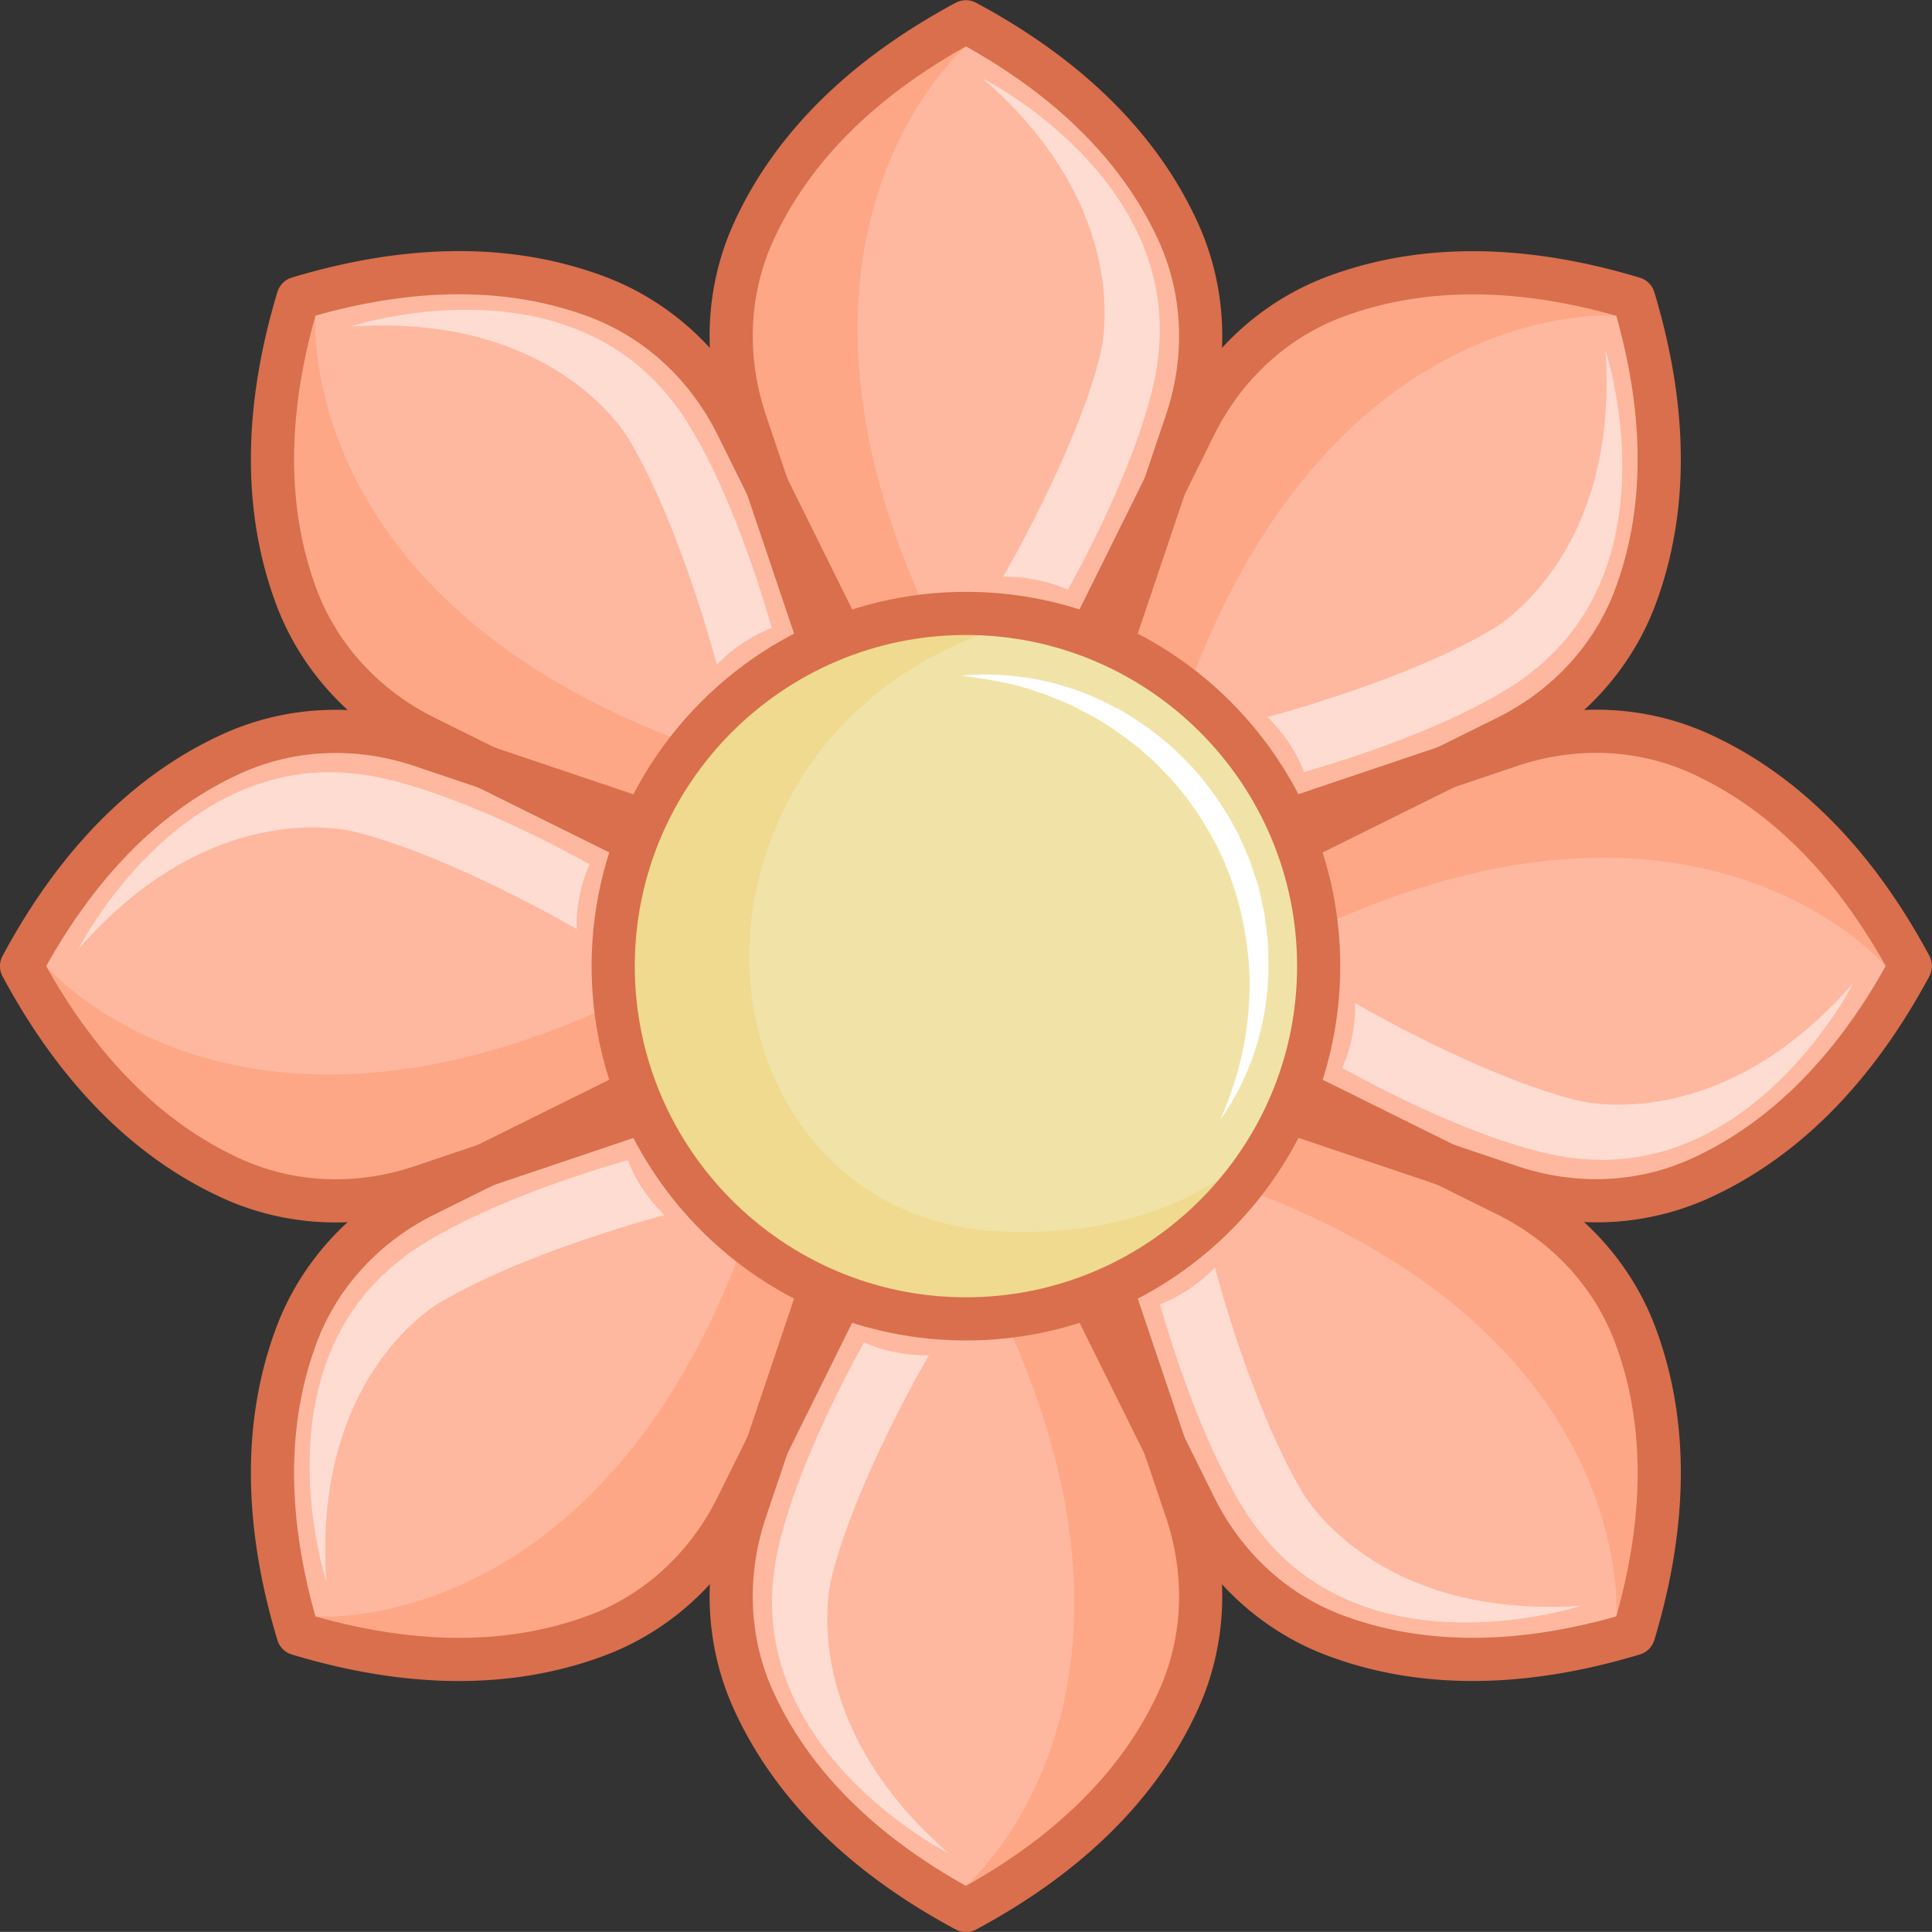 <svg viewBox="0 0 174.48 174.47" xmlns="http://www.w3.org/2000/svg"><rect x="0" y="0" width="174.48" height="174.47" fill="#333333" stroke="none"/><path d="M53.89 26.787c-6.085-2.271-14.993-3.456-26.962.15-3.606 11.97-2.422 20.877-.15 26.962 2.077 5.56 6.317 10.041 11.635 12.676l23.964 11.874L78.44 62.386 66.566 38.424c-2.636-5.32-7.116-9.56-12.677-11.637" fill="#a473c1" style="stroke-width:1.333;fill:#feb89f;fill-opacity:1"/><path d="M20.903 68.079c-5.908 2.694-13.045 8.157-18.957 19.17 5.912 11.013 13.05 16.476 18.957 19.17 5.4 2.464 11.567 2.635 17.192.736l25.34-8.548V75.891l-25.34-8.55c-5.625-1.897-11.792-1.726-17.192.738" fill="#a473c1" style="stroke-width:1.333;fill:#feb89f;fill-opacity:1"/><path d="M26.77 120.598c-2.272 6.085-3.456 14.992.15 26.96 11.97 3.608 20.877 2.423 26.961.15 5.561-2.075 10.041-6.315 12.677-11.634l11.874-23.963L62.37 96.047l-23.964 11.874c-5.318 2.635-9.558 7.117-11.635 12.677" fill="#a473c1" style="stroke-width:1.333;fill:#feb89f;fill-opacity:1"/><path d="M68.062 153.57c2.696 5.91 8.157 13.046 19.17 18.957 11.015-5.91 16.477-13.048 19.172-18.957 2.464-5.4 2.633-11.566.736-17.192l-8.548-25.339H75.875l-8.549 25.34c-1.897 5.625-1.727 11.791.736 17.191" fill="#a473c1" style="stroke-width:1.333;fill:#feb89f;fill-opacity:1"/><path d="M120.58 147.704c6.085 2.271 14.992 3.457 26.961-.151 3.607-11.968 2.423-20.876.151-26.96-2.077-5.562-6.316-10.042-11.636-12.678l-23.963-11.873-8.032 8.032-8.03 8.032 11.873 23.963c2.636 5.319 7.116 9.559 12.677 11.635" fill="#a473c1" style="stroke-width:1.333;fill:#feb89f;fill-opacity:1"/><path d="M153.567 106.411c5.909-2.694 13.045-8.157 18.956-19.17-5.911-11.013-13.047-16.476-18.956-19.17-5.402-2.464-11.568-2.635-17.192-.737l-25.34 8.549v22.716l25.34 8.548c5.624 1.899 11.79 1.728 17.192-.736" fill="#a473c1" style="stroke-width:1.333;fill:#feb89f;fill-opacity:1"/><path d="M147.687 53.906c2.272-6.085 3.456-14.993-.151-26.96-11.969-3.609-20.877-2.423-26.96-.153-5.562 2.078-10.042 6.317-12.678 11.637L96.025 62.392l8.03 8.032 8.034 8.032 23.962-11.874c5.32-2.635 9.558-7.116 11.636-12.676" fill="#a473c1" style="stroke-width:1.333;fill:#feb89f;fill-opacity:1"/><path d="M106.394 20.92C103.7 15.012 98.237 7.876 87.223 1.965 76.21 7.876 70.749 15.012 68.053 20.92c-2.463 5.401-2.634 11.568-.736 17.192l8.549 25.34h22.717l8.547-25.34c1.898-5.624 1.728-11.79-.736-17.192" fill="#a473c1" style="stroke-width:1.333;fill:#feb89f;fill-opacity:1"/><path d="M87.235 4.187s-19.473 16.564-3.492 51.208l-7.601 2.293-9.55-22.998S63.05 11.496 87.234 4.187M28.49 28.507s-2.058 25.482 33.742 38.679l-3.755 6.995-23.015-9.509S16.557 50.775 28.49 28.507M4.17 87.252s16.564 19.473 51.208 3.492l2.292 7.6-22.998 9.55S11.478 111.435 4.17 87.252m24.32 58.732s25.482 2.058 38.679-33.74l6.994 3.754-9.509 23.015s-13.896 18.904-36.164 6.97m58.745 24.32s19.474-16.562 3.492-51.208l7.6-2.292 9.551 22.998s3.542 23.194-20.643 30.502m58.732-24.319s2.057-25.482-33.742-38.68l3.756-6.995 23.014 9.509s18.905 13.897 6.972 36.166M170.3 87.252s-16.564-19.473-51.209-3.492l-2.292-7.6 22.999-9.55s23.194-3.543 30.501 20.642m-24.332-58.745s-25.48-2.06-38.68 33.74l-6.994-3.755 9.51-23.014s13.896-18.906 36.164-6.971" fill="#8a58b2" style="stroke-width:1.333;fill:#fda787;fill-opacity:1"/><path d="M77.275 61.506h19.917l8.101-24.014c1.79-5.303 1.555-10.9-.663-15.76-3.178-6.965-9.027-12.864-17.396-17.544-8.37 4.68-14.22 10.579-17.399 17.544-2.216 4.859-2.452 10.456-.662 15.761zm21.317 3.898H75.875c-.836 0-1.58-.533-1.846-1.325l-8.55-25.34c-2.106-6.247-1.818-12.86.81-18.626C69.945 12.103 76.68 5.42 86.31.25a1.95 1.95 0 0 1 1.845 0c9.63 5.17 16.366 11.853 20.02 19.863 2.63 5.766 2.918 12.38.812 18.625l-8.55 25.341a1.95 1.95 0 0 1-1.846 1.325" fill="#6f4493" style="stroke-width:1.333;fill:#d96f4c;fill-opacity:1"/><path d="M28.49 28.507c-2.61 9.227-2.575 17.534.104 24.707 1.868 5.002 5.658 9.126 10.674 11.613l22.709 11.252 14.085-14.084-11.253-22.709c-2.485-5.017-6.61-8.808-11.612-10.675-7.173-2.68-15.48-2.714-24.707-.104Zm33.876 51.889a1.95 1.95 0 0 1-.865-.203L37.537 68.32c-5.906-2.928-10.38-7.808-12.597-13.742-3.08-8.25-3.042-17.74.112-28.205a1.95 1.95 0 0 1 1.303-1.304c10.466-3.153 19.956-3.19 28.205-.11 5.934 2.216 10.815 6.689 13.742 12.597l11.873 23.962a1.95 1.95 0 0 1-.368 2.244L63.743 79.824a1.938 1.938 0 0 1-1.377.572" fill="#6f4493" style="stroke-width:1.333;fill:#d96f4c;fill-opacity:1"/><path d="M4.17 87.252c4.68 8.369 10.577 14.218 17.544 17.397 4.858 2.218 10.454 2.453 15.76.662l24.014-8.1V77.292l-24.015-8.1c-5.303-1.79-10.9-1.555-15.76.662C14.748 73.032 8.85 78.883 4.17 87.252ZM30.324 110.4c-3.533 0-7.013-.737-10.229-2.205C12.083 104.54 5.4 97.803.23 88.173a1.945 1.945 0 0 1 0-1.843C5.4 76.7 12.083 69.963 20.095 66.308c5.763-2.63 12.376-2.918 18.624-.81l25.34 8.549a1.948 1.948 0 0 1 1.327 1.846V98.61c0 .836-.533 1.58-1.327 1.847l-25.339 8.549a26.29 26.29 0 0 1-8.396 1.394" fill="#6f4493" style="stroke-width:1.333;fill:#d96f4c;fill-opacity:1"/><path d="M28.49 145.984c9.227 2.609 17.537 2.574 24.706-.104 5.004-1.867 9.128-5.659 11.613-10.676l11.253-22.709-14.085-14.084-22.709 11.253c-5.016 2.484-8.806 6.608-10.674 11.612l-1.827-.681 1.827.681c-2.679 7.173-2.714 15.48-.104 24.708zm12.967 5.83c-4.76 0-9.805-.796-15.102-2.395a1.948 1.948 0 0 1-1.303-1.302c-3.154-10.465-3.191-19.954-.11-28.205 2.216-5.936 6.689-10.816 12.595-13.74l23.964-11.874a1.946 1.946 0 0 1 2.242.368l16.064 16.062c.592.591.739 1.494.368 2.243l-11.873 23.965c-2.928 5.908-7.808 10.38-13.742 12.594-4.075 1.524-8.455 2.284-13.103 2.284" fill="#6f4493" style="stroke-width:1.333;fill:#d96f4c;fill-opacity:1"/><path d="M69.835 152.77c3.179 6.968 9.028 12.865 17.399 17.545 8.369-4.68 14.218-10.577 17.396-17.544 2.216-4.86 2.452-10.455.663-15.76l-8.101-24.015H77.274l-8.101 24.016c-1.788 5.304-1.554 10.9.662 15.76zm17.399 21.716c-.318 0-.635-.076-.923-.232-9.63-5.17-16.366-11.853-20.022-19.864v-.001c-2.628-5.762-2.916-12.377-.81-18.624l8.548-25.34a1.95 1.95 0 0 1 1.848-1.326h22.717a1.95 1.95 0 0 1 1.847 1.326l8.549 25.34c2.105 6.247 1.817 12.862-.812 18.624-3.654 8.012-10.39 14.696-20.02 19.865a1.934 1.934 0 0 1-.922.232" fill="#6f4493" style="stroke-width:1.333;fill:#d96f4c;fill-opacity:1"/><path d="m98.395 112.491 11.253 22.709c2.485 5.017 6.61 8.808 11.611 10.676h.001c7.172 2.68 15.479 2.713 24.706.104 2.61-9.228 2.576-17.536-.102-24.708-1.87-5.004-5.66-9.128-10.676-11.612L112.48 98.407Zm34.604 39.32c-4.65 0-9.026-.76-13.104-2.285h.001c-5.934-2.214-10.814-6.686-13.74-12.594L94.28 112.967a1.948 1.948 0 0 1 .369-2.243l16.064-16.062c.59-.59 1.492-.74 2.243-.368l23.963 11.873c5.906 2.925 10.38 7.805 12.596 13.741 3.08 8.25 3.042 17.738-.111 28.205a1.95 1.95 0 0 1-1.303 1.302c-5.294 1.598-10.34 2.395-15.102 2.395" fill="#6f4493" style="stroke-width:1.333;fill:#d96f4c;fill-opacity:1"/><path d="M153.567 106.411h.008zM112.984 97.2l24.014 8.102c5.306 1.79 10.902 1.553 15.76-.663 6.966-3.179 12.863-9.028 17.544-17.397-4.681-8.37-10.578-14.22-17.543-17.397-4.859-2.217-10.456-2.452-15.761-.663l-24.014 8.102zm31.163 13.19c-2.8 0-5.633-.463-8.395-1.394l-25.34-8.549a1.949 1.949 0 0 1-1.326-1.847V75.883c0-.836.534-1.58 1.326-1.847l25.34-8.55c6.246-2.106 12.86-1.819 18.624.812 8.012 3.654 14.696 10.391 19.866 20.022a1.953 1.953 0 0 1 0 1.842c-5.17 9.63-11.854 16.367-19.865 20.023a24.58 24.58 0 0 1-10.23 2.205" fill="#6f4493" style="stroke-width:1.333;fill:#d96f4c;fill-opacity:1"/><path d="M147.687 53.906h.008zm-49.295 8.1 14.085 14.083 22.709-11.253c5.016-2.484 8.806-6.608 10.675-11.611 2.679-7.172 2.712-15.48.104-24.708-9.227-2.61-17.535-2.574-24.707.104-5.003 1.868-9.128 5.659-11.613 10.676zm13.697 18.4a1.939 1.939 0 0 1-1.379-.571L94.647 63.772a1.95 1.95 0 0 1-.37-2.244l11.876-23.962c2.927-5.908 7.807-10.38 13.74-12.597 8.249-3.08 17.738-3.044 28.207.11a1.96 1.96 0 0 1 1.303 1.305c3.153 10.466 3.19 19.955.109 28.205-2.216 5.935-6.69 10.815-12.596 13.74l-23.963 11.875a1.95 1.95 0 0 1-.864.203" fill="#6f4493" style="stroke-width:1.333;fill:#d96f4c;fill-opacity:1"/><path d="M119.087 87.252c0 17.594-14.26 31.855-31.856 31.855-17.593 0-31.855-14.261-31.855-31.855 0-17.593 14.262-31.857 31.855-31.857 17.595 0 31.856 14.264 31.856 31.857" fill="#cb8ecd" style="stroke-width:1.333;fill:#f1e3a7;fill-opacity:1"/><path d="M31.636 29.493s19.034-6.302 29.105 6.756c0 0 4.482 5.067 8.965 20.465 0 0-2.63.876-4.97 3.312 0 0-3.215-12.376-7.892-20.27 0 0-6.368-11.563-25.208-10.263M7.077 85.718s9.004-17.916 25.358-15.803c0 0 6.753.413 20.81 8.132 0 0-1.24 2.48-1.17 5.857 0 0-11.026-6.477-19.915-8.752 0 0-12.68-3.675-25.083 10.566m22.399 57.119s-6.3-19.036 6.756-29.105c0 0 5.068-4.484 20.465-8.966 0 0 .877 2.632 3.313 4.97 0 0-12.375 3.216-20.269 7.894 0 0-11.565 6.366-10.265 25.207m56.226 24.559s-17.917-9.003-15.804-25.359c0 0 .413-6.752 8.13-20.809 0 0 2.482 1.24 5.858 1.172 0 0-6.476 11.024-8.75 19.913 0 0-3.675 12.68 10.566 25.083m57.118-22.386s-19.035 6.301-29.106-6.757c0 0-4.482-5.066-8.965-20.463 0 0 2.63-.879 4.97-3.315 0 0 3.215 12.377 7.892 20.269 0 0 6.368 11.565 25.21 10.266m24.559-56.238s-9.004 17.915-25.358 15.802c0 0-6.754-.412-20.81-8.13 0 0 1.24-2.482 1.17-5.858 0 0 11.026 6.479 19.916 8.752 0 0 12.68 3.675 25.082-10.566m-22.387-57.119s6.302 19.036-6.757 29.105c0 0-5.068 4.484-20.465 8.966 0 0-.877-2.632-3.313-4.97 0 0 12.376-3.216 20.269-7.894 0 0 11.565-6.366 10.266-25.207M88.768 7.094s17.916 9.003 15.802 25.356c0 0-.413 6.754-8.13 20.81 0 0-2.481-1.24-5.857-1.17 0 0 6.476-11.025 8.75-19.914 0 0 3.675-12.68-10.565-25.082" fill="#ceafdd" style="stroke-width:1.333;fill:#ffdcd1;fill-opacity:1"/><path d="M86.835 61.012c4.661-.408 9.57.523 13.802 2.843 1.094.521 2.076 1.228 3.083 1.897.481.367.945.756 1.418 1.134.484.366.922.785 1.354 1.212 1.776 1.657 3.241 3.623 4.494 5.7.292.533.595 1.06.875 1.6l.733 1.669c.264.548.435 1.133.63 1.706.173.583.428 1.14.529 1.743l.387 1.777c.132.59.162 1.2.246 1.797.203 1.196.146 2.414.17 3.615-.107 4.816-1.624 9.576-4.342 13.409 1.9-4.288 2.814-8.874 2.61-13.398-.24-4.512-1.451-8.947-3.756-12.797-1.12-1.932-2.462-3.754-4.056-5.334-.38-.413-.767-.82-1.202-1.177-.424-.37-.838-.75-1.269-1.112-.917-.65-1.784-1.381-2.766-1.944-.936-.642-1.97-1.104-2.976-1.64-.511-.249-1.047-.441-1.572-.665l-.792-.328-.819-.256c-2.161-.807-4.454-1.11-6.781-1.45" fill="#fff" style="stroke-width:1.333"/><path d="M114.968 102.678c-5.378 9.482-15.565 15.877-27.241 15.877-17.285 0-31.302-14.018-31.302-31.302s14.017-31.3 31.302-31.3c1.11 0 2.208.058 3.29.169.074.266.11.416.11.416s-16.95 3.674-22.248 21.535c-4.314 14.552 3.143 30.536 18.848 32.887 0 0 17.366 2.816 27.197-8.778l.044.496" fill="#b97cc5" style="stroke-width:1.333;fill:#efda90;fill-opacity:1"/><path d="M87.235 57.346c-16.49 0-29.907 13.417-29.907 29.907 0 16.492 13.417 29.907 29.907 29.907 16.489 0 29.906-13.415 29.906-29.907 0-16.49-13.417-29.907-29.906-29.907zm0 63.712c-18.641 0-33.806-15.164-33.806-33.805 0-18.64 15.165-33.804 33.806-33.804 18.64 0 33.804 15.163 33.804 33.804 0 18.64-15.165 33.805-33.804 33.805" fill="#6f4493" style="stroke-width:1.333;fill:#d96f4c;fill-opacity:1"/></svg>